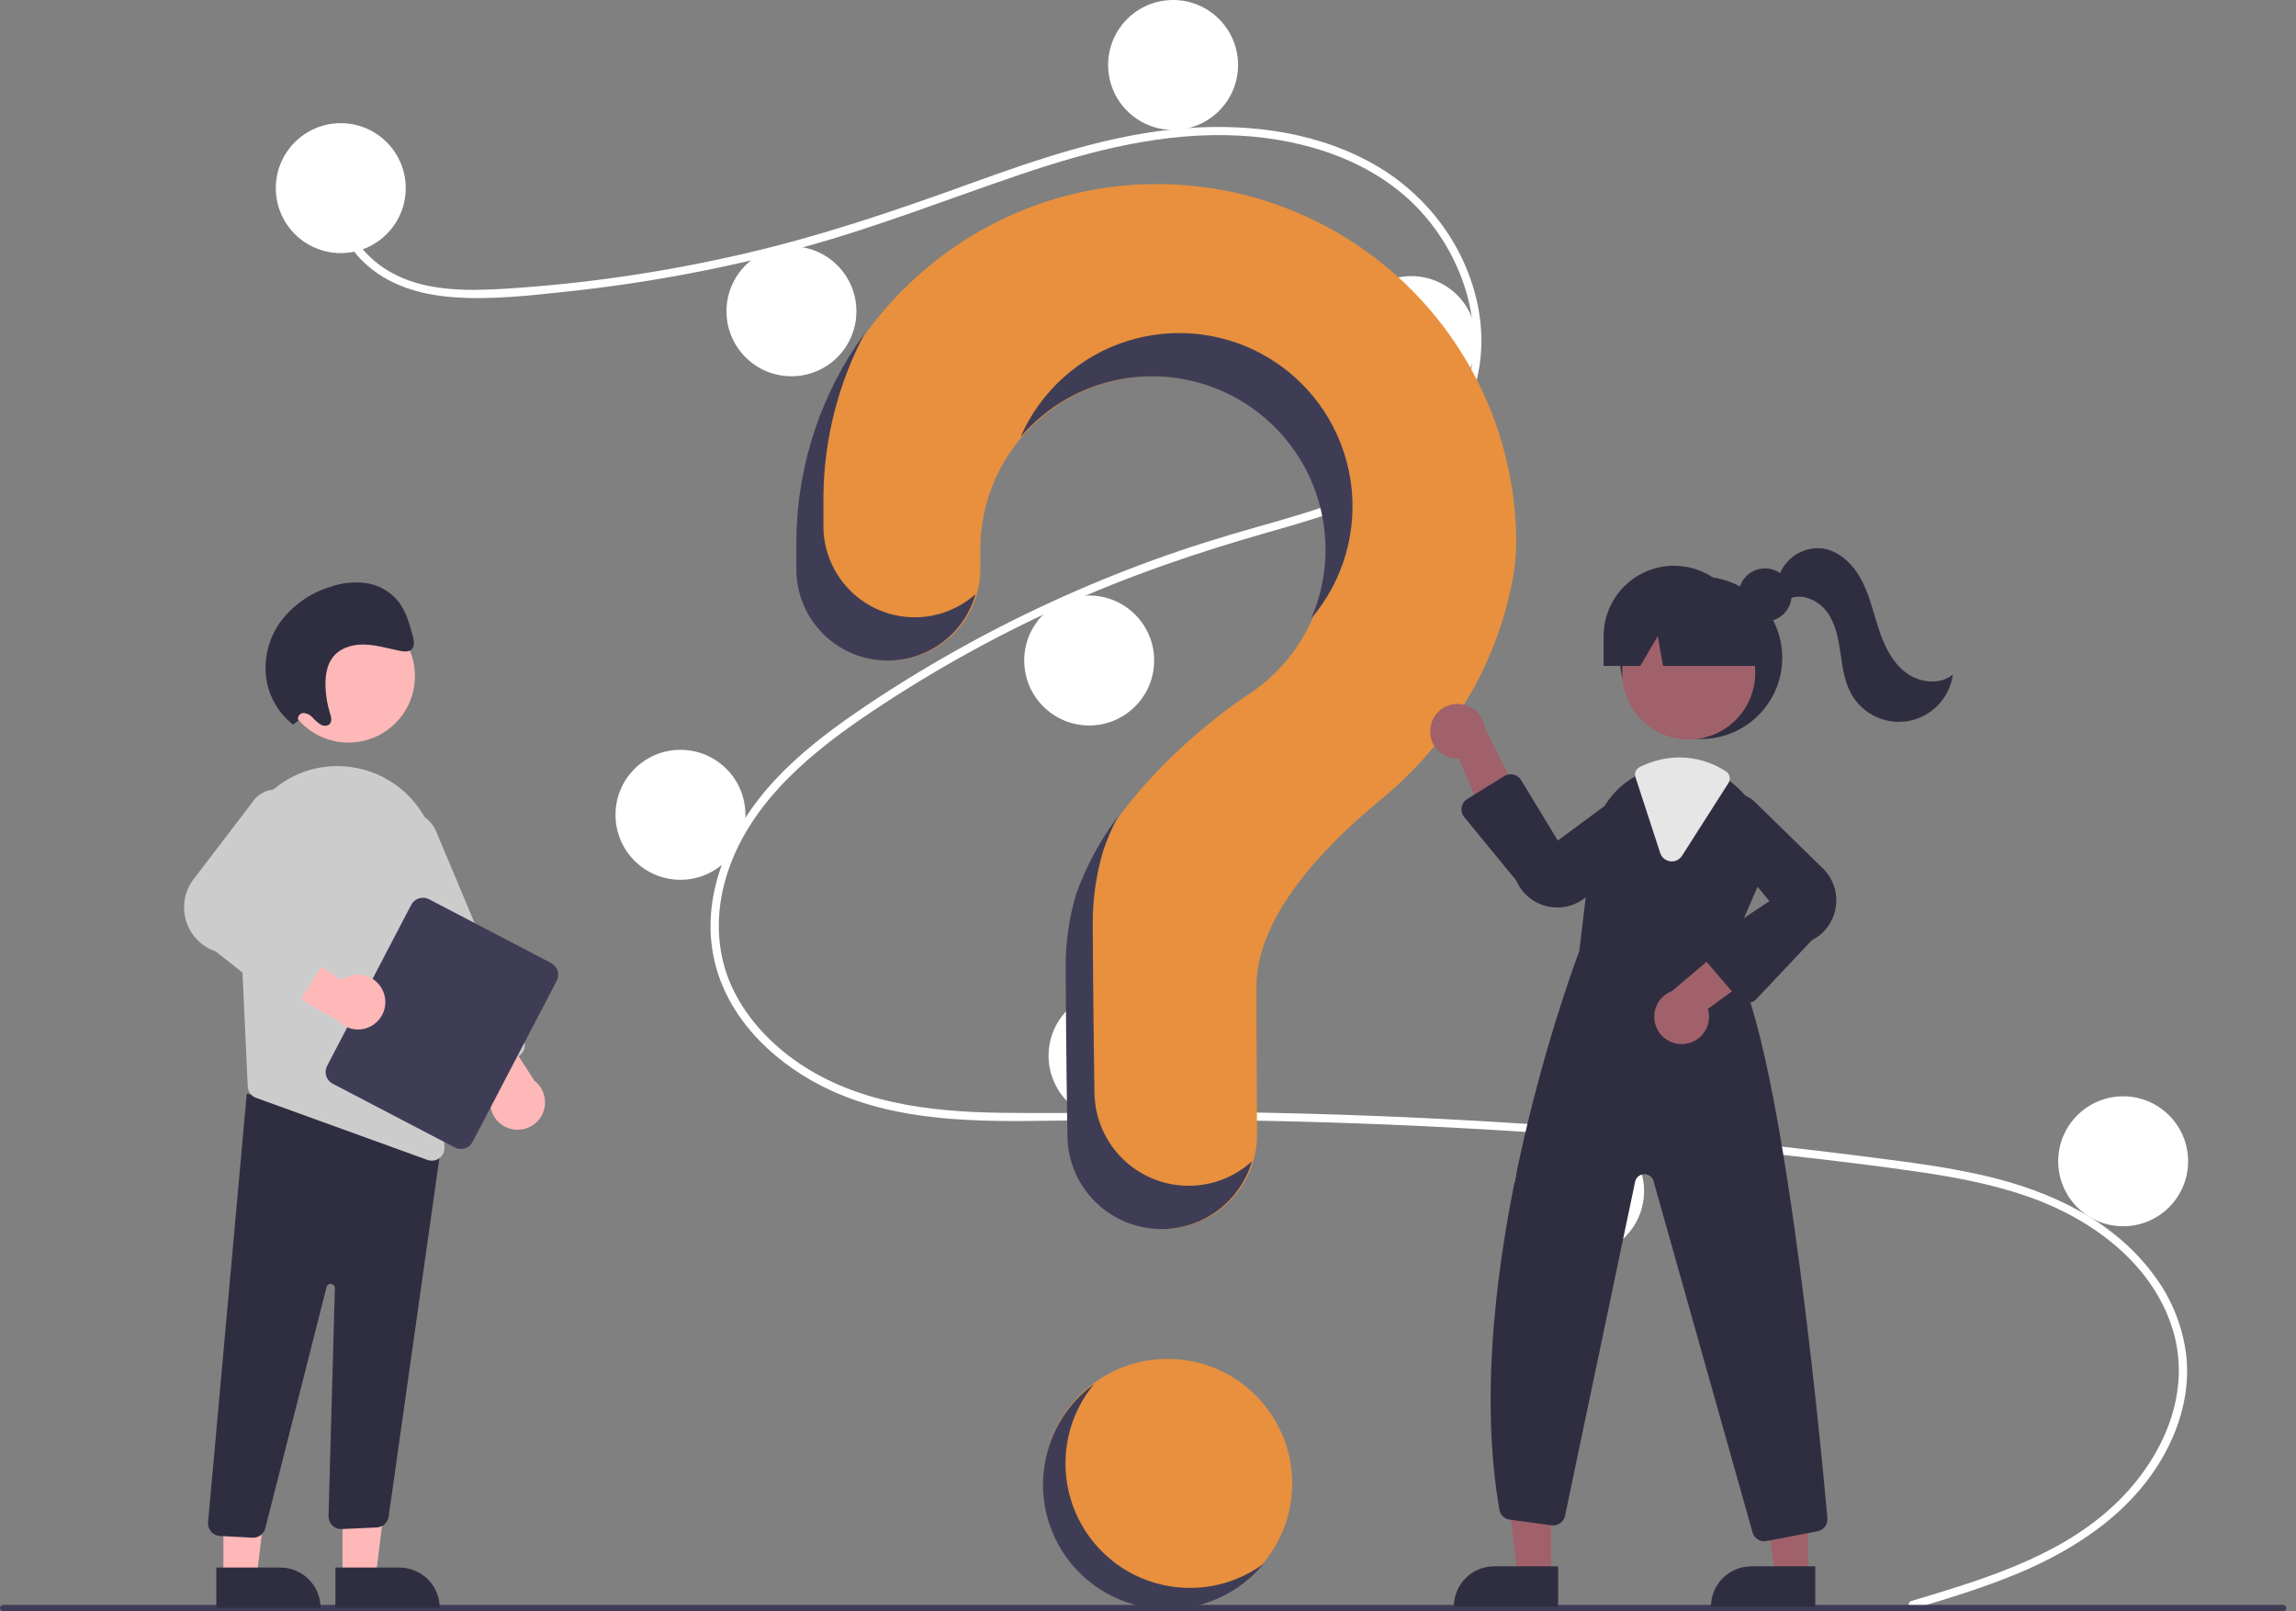 <svg width="228" height="160" viewBox="0 0 228 160" fill="none" xmlns="http://www.w3.org/2000/svg">
<rect x="0" y="0" width="228" height="160" fill="#808080" stroke="none"/>
<g clip-path="url(#clip0_1586_12579)">
<path d="M115.954 159.66C122.782 159.66 128.318 154.125 128.318 147.296C128.318 140.467 122.782 134.932 115.954 134.932C109.125 134.932 103.59 140.467 103.59 147.296C103.59 154.125 109.125 159.66 115.954 159.66Z" fill="#E8903E"/>
<path d="M189.819 158.967C196.736 156.889 204.09 154.723 209.576 149.784C214.478 145.371 217.787 138.633 215.757 132.014C213.73 125.41 207.659 121.006 201.392 118.815C197.837 117.573 194.118 116.884 190.401 116.342C186.36 115.754 182.301 115.272 178.243 114.808C161.815 112.929 145.326 111.781 128.774 111.364C120.607 111.158 112.442 111.163 104.274 111.282C96.979 111.388 89.296 111.385 82.529 108.285C77.266 105.874 72.49 101.487 71.024 95.723C69.331 89.07 72.453 82.294 76.932 77.475C79.292 74.935 82.051 72.797 84.898 70.831C87.985 68.698 91.181 66.717 94.445 64.867C100.875 61.226 107.597 58.127 114.542 55.602C117.968 54.356 121.444 53.282 124.951 52.29C127.912 51.453 130.883 50.615 133.745 49.474C139.278 47.269 144.54 43.534 145.947 37.41C147.28 31.607 145.032 25.307 141.091 20.995C136.531 16.007 129.657 13.821 123.066 13.467C115.666 13.07 108.438 14.922 101.483 17.272C94.065 19.779 86.807 22.661 79.233 24.692C71.722 26.703 64.065 28.126 56.333 28.948C52.548 29.351 48.648 29.806 44.841 29.498C41.65 29.239 38.475 28.301 36.123 26.036C34.106 24.094 32.905 21.425 33.318 18.609C33.393 18.097 34.17 18.314 34.096 18.823C33.593 22.251 35.923 25.411 38.795 27.029C42.114 28.899 46.153 28.902 49.848 28.688C57.861 28.204 65.819 27.053 73.64 25.249C81.325 23.493 88.736 20.984 96.139 18.303C103.169 15.757 110.357 13.273 117.868 12.721C124.385 12.243 131.24 13.192 136.918 16.598C141.908 19.591 145.577 24.583 146.746 30.311C147.889 35.909 146.306 41.543 142.069 45.449C137.682 49.493 131.667 51.222 126.061 52.815C118.951 54.834 111.993 57.195 105.259 60.261C98.432 63.359 91.885 67.04 85.691 71.262C79.711 75.348 73.81 80.49 71.919 87.779C71.038 91.175 71.201 94.776 72.675 97.984C73.985 100.836 76.144 103.234 78.658 105.085C84.658 109.499 92.219 110.406 99.466 110.496C107.606 110.597 115.745 110.323 123.887 110.456C140.48 110.729 157.04 111.739 173.565 113.486C177.705 113.925 181.841 114.409 185.971 114.94C189.686 115.417 193.414 115.891 197.067 116.739C203.561 118.246 209.881 121.145 213.917 126.651C215.709 129.038 216.819 131.867 217.129 134.835C217.411 137.932 216.653 141.036 215.252 143.791C212.153 149.89 206.347 153.77 200.181 156.318C196.878 157.683 193.452 158.717 190.033 159.744C189.535 159.894 189.322 159.116 189.819 158.967L189.819 158.967Z" fill="white"/>
<path d="M33.839 25.132C37.401 25.132 40.29 22.244 40.29 18.681C40.29 15.119 37.401 12.23 33.839 12.23C30.276 12.23 27.388 15.119 27.388 18.681C27.388 22.244 30.276 25.132 33.839 25.132Z" fill="white"/>
<path d="M78.592 37.361C82.155 37.361 85.043 34.473 85.043 30.91C85.043 27.347 82.155 24.459 78.592 24.459C75.029 24.459 72.141 27.347 72.141 30.91C72.141 34.473 75.029 37.361 78.592 37.361Z" fill="white"/>
<path d="M116.491 12.902C120.054 12.902 122.942 10.014 122.942 6.451C122.942 2.888 120.054 0 116.491 0C112.929 0 110.04 2.888 110.04 6.451C110.04 10.014 112.929 12.902 116.491 12.902Z" fill="white"/>
<path d="M140.145 40.318C143.708 40.318 146.596 37.43 146.596 33.867C146.596 30.304 143.708 27.416 140.145 27.416C136.582 27.416 133.694 30.304 133.694 33.867C133.694 37.43 136.582 40.318 140.145 40.318Z" fill="white"/>
<path d="M108.159 72.035C111.722 72.035 114.61 69.147 114.61 65.584C114.61 62.021 111.722 59.133 108.159 59.133C104.596 59.133 101.708 62.021 101.708 65.584C101.708 69.147 104.596 72.035 108.159 72.035Z" fill="white"/>
<path d="M67.572 87.357C71.135 87.357 74.023 84.469 74.023 80.906C74.023 77.343 71.135 74.455 67.572 74.455C64.009 74.455 61.121 77.343 61.121 80.906C61.121 84.469 64.009 87.357 67.572 87.357Z" fill="white"/>
<path d="M110.578 111.279C114.141 111.279 117.029 108.391 117.029 104.828C117.029 101.265 114.141 98.377 110.578 98.377C107.015 98.377 104.127 101.265 104.127 104.828C104.127 108.391 107.015 111.279 110.578 111.279Z" fill="white"/>
<path d="M156.81 124.718C160.373 124.718 163.261 121.83 163.261 118.267C163.261 114.705 160.373 111.816 156.81 111.816C153.247 111.816 150.359 114.705 150.359 118.267C150.359 121.83 153.247 124.718 156.81 124.718Z" fill="white"/>
<path d="M210.836 121.761C214.399 121.761 217.287 118.873 217.287 115.31C217.287 111.748 214.399 108.859 210.836 108.859C207.274 108.859 204.386 111.748 204.386 115.31C204.386 118.873 207.274 121.761 210.836 121.761Z" fill="white"/>
<path d="M114.629 18.278C95.306 18.415 79.484 34.118 79.209 53.44C79.207 53.619 79.205 54.873 79.205 56.514C79.206 58.919 80.161 61.226 81.862 62.927C83.563 64.628 85.87 65.584 88.275 65.584H88.275C89.468 65.584 90.649 65.349 91.75 64.892C92.852 64.435 93.852 63.766 94.695 62.922C95.538 62.079 96.206 61.077 96.662 59.975C97.117 58.873 97.351 57.692 97.35 56.5C97.349 55.384 97.349 54.611 97.349 54.564C97.348 51.578 98.125 48.643 99.603 46.048C101.08 43.453 103.208 41.287 105.777 39.764C108.345 38.241 111.266 37.412 114.252 37.36C117.237 37.308 120.185 38.035 122.805 39.467C125.425 40.9 127.627 42.99 129.195 45.532C130.762 48.074 131.64 50.98 131.744 53.965C131.847 56.949 131.172 59.909 129.784 62.554C128.396 65.198 126.344 67.435 123.83 69.046L123.833 69.05C123.833 69.05 110.923 77.361 106.988 88.762L106.991 88.763C106.299 91.098 105.948 93.522 105.95 95.957C105.95 96.959 106.009 105.72 106.123 112.831C106.162 115.285 107.165 117.625 108.915 119.346C110.664 121.066 113.02 122.031 115.474 122.03H115.474C116.707 122.03 117.928 121.786 119.066 121.312C120.205 120.839 121.238 120.145 122.107 119.27C122.977 118.396 123.664 117.358 124.131 116.216C124.597 115.075 124.834 113.853 124.826 112.62C124.787 106.107 124.765 98.524 124.765 97.973C124.765 90.973 131.519 83.998 137.066 79.449C143.454 74.211 148.051 67.073 149.897 59.021C150.306 57.364 150.531 55.666 150.569 53.959C150.569 49.252 149.637 44.591 147.828 40.245C146.019 35.899 143.367 31.954 140.027 28.637C136.686 25.321 132.722 22.698 128.363 20.92C124.004 19.142 119.337 18.244 114.629 18.278Z" fill="#E8903E"/>
<path d="M226.72 159.999H0.32C0.235 159.999 0.154 159.965 0.094 159.905C0.035 159.845 0.001 159.764 0.001 159.679C0.001 159.595 0.035 159.513 0.094 159.453C0.154 159.393 0.235 159.36 0.32 159.359H226.72C226.805 159.359 226.886 159.393 226.946 159.453C227.006 159.513 227.04 159.595 227.04 159.679C227.04 159.764 227.006 159.846 226.946 159.906C226.886 159.966 226.805 159.999 226.72 159.999Z" fill="#3F3D56"/>
<path d="M168.92 73.379C173.374 73.379 176.984 69.769 176.984 65.316C176.984 60.862 173.374 57.252 168.92 57.252C164.467 57.252 160.857 60.862 160.857 65.316C160.857 69.769 164.467 73.379 168.92 73.379Z" fill="#2F2E41"/>
<path d="M154.02 156.47H150.724L149.157 143.76H154.02L154.02 156.47Z" fill="#A0616A"/>
<path d="M148.371 155.529H154.726V159.531H144.369C144.369 159.005 144.473 158.485 144.674 157.999C144.875 157.514 145.17 157.073 145.541 156.701C145.913 156.33 146.354 156.035 146.839 155.834C147.325 155.633 147.845 155.529 148.371 155.529Z" fill="#2F2E41"/>
<path d="M179.555 156.47H176.259L174.692 143.76H179.555L179.555 156.47Z" fill="#A0616A"/>
<path d="M173.906 155.529H180.261V159.531H169.904C169.904 159.005 170.008 158.485 170.209 157.999C170.41 157.514 170.705 157.073 171.076 156.701C171.448 156.33 171.889 156.035 172.374 155.834C172.86 155.633 173.38 155.529 173.906 155.529Z" fill="#2F2E41"/>
<path d="M167.695 73.426C171.341 73.426 174.297 70.47 174.297 66.824C174.297 63.178 171.341 60.223 167.695 60.223C164.049 60.223 161.093 63.178 161.093 66.824C161.093 70.47 164.049 73.426 167.695 73.426Z" fill="#A0616A"/>
<path d="M171.63 94.722L174.584 87.935C175.301 86.343 175.507 84.568 175.172 82.854C174.838 81.14 173.979 79.572 172.716 78.366C172.456 78.11 172.181 77.87 171.89 77.649C170.433 76.508 168.637 75.887 166.786 75.883C165.542 75.888 164.313 76.161 163.184 76.684C163.088 76.727 162.994 76.772 162.897 76.818C162.711 76.907 162.529 77.004 162.351 77.103C161.194 77.767 160.209 78.695 159.476 79.809C158.743 80.924 158.282 82.196 158.131 83.522L156.828 94.445C156.5 95.303 144.802 126.267 148.893 149.907C148.936 150.16 149.06 150.392 149.244 150.569C149.429 150.747 149.666 150.86 149.92 150.894L154.067 151.458C154.37 151.5 154.677 151.425 154.927 151.249C155.177 151.073 155.351 150.809 155.414 150.509L162.373 117.338C162.416 117.132 162.527 116.946 162.689 116.811C162.85 116.676 163.052 116.598 163.262 116.591C163.473 116.584 163.68 116.647 163.85 116.772C164.02 116.896 164.143 117.074 164.2 117.276L174.033 152.16C174.103 152.413 174.254 152.637 174.463 152.796C174.673 152.955 174.928 153.042 175.191 153.042C175.27 153.041 175.348 153.034 175.425 153.02L180.492 152.044C180.786 151.989 181.05 151.826 181.23 151.587C181.411 151.348 181.495 151.05 181.468 150.751C180.723 142.449 176.766 100.859 171.63 94.722Z" fill="#2F2E41"/>
<path d="M142.039 72.318C141.993 72.711 142.034 73.109 142.158 73.484C142.283 73.859 142.488 74.202 142.76 74.489C143.031 74.776 143.362 75 143.73 75.145C144.097 75.291 144.492 75.354 144.887 75.33L148.577 84.198L151.368 80.06L147.436 72.273C147.352 71.613 147.029 71.007 146.528 70.569C146.027 70.132 145.383 69.893 144.717 69.898C144.052 69.904 143.412 70.153 142.918 70.6C142.425 71.046 142.112 71.657 142.039 72.318L142.039 72.318Z" fill="#A0616A"/>
<path d="M167.329 103.652C167.721 103.605 168.099 103.472 168.434 103.264C168.77 103.055 169.056 102.776 169.272 102.445C169.488 102.114 169.628 101.74 169.684 101.349C169.74 100.957 169.709 100.559 169.594 100.181L177.358 94.526L172.684 92.775L166.027 98.414C165.405 98.649 164.891 99.105 164.582 99.694C164.273 100.283 164.191 100.965 164.352 101.611C164.512 102.256 164.904 102.821 165.452 103.197C166.001 103.573 166.669 103.735 167.329 103.652Z" fill="#A0616A"/>
<path d="M154.672 90.109C154.374 90.108 154.078 90.079 153.786 90.021C153.079 89.887 152.417 89.581 151.857 89.13C151.297 88.679 150.856 88.098 150.574 87.437L145.404 81.133C145.295 80.999 145.215 80.844 145.171 80.678C145.126 80.511 145.118 80.337 145.146 80.167C145.175 79.997 145.239 79.835 145.335 79.692C145.431 79.549 145.556 79.428 145.703 79.337L149.381 77.06C149.517 76.976 149.668 76.92 149.826 76.894C149.983 76.869 150.144 76.875 150.3 76.912C150.455 76.95 150.602 77.017 150.731 77.111C150.86 77.205 150.969 77.324 151.052 77.461L154.695 83.464L161.674 78.307C162.229 78.015 162.871 77.934 163.482 78.076C164.093 78.219 164.632 78.577 165.001 79.085C165.37 79.592 165.543 80.215 165.491 80.841C165.438 81.466 165.162 82.051 164.714 82.489L157.749 88.843C156.93 89.654 155.824 90.109 154.672 90.109Z" fill="#2F2E41"/>
<path d="M173.528 99.589C173.518 99.589 173.509 99.589 173.499 99.589C173.33 99.585 173.163 99.545 173.009 99.472C172.856 99.4 172.72 99.296 172.609 99.167L169.339 95.352C169.228 95.222 169.145 95.07 169.097 94.906C169.049 94.741 169.036 94.569 169.059 94.399C169.083 94.23 169.142 94.067 169.233 93.922C169.324 93.777 169.444 93.653 169.587 93.558L175.71 89.476L170.163 82.807C169.84 82.269 169.722 81.632 169.829 81.014C169.937 80.396 170.263 79.838 170.749 79.44C171.234 79.043 171.846 78.834 172.473 78.851C173.101 78.867 173.701 79.109 174.164 79.532L180.906 86.121C181.437 86.606 181.842 87.212 182.087 87.888C182.332 88.563 182.409 89.288 182.311 90.001C182.214 90.713 181.946 91.391 181.529 91.976C181.112 92.562 180.56 93.037 179.918 93.362L174.408 99.209C174.295 99.329 174.158 99.425 174.007 99.49C173.856 99.555 173.693 99.589 173.528 99.589Z" fill="#2F2E41"/>
<path d="M166.016 85.532C165.964 85.532 165.911 85.529 165.859 85.522C165.632 85.494 165.417 85.402 165.24 85.256C165.063 85.109 164.932 84.916 164.862 84.697L162.405 77.163C162.343 76.973 162.353 76.766 162.431 76.582C162.51 76.398 162.653 76.249 162.833 76.162L162.913 76.124C162.985 76.09 163.057 76.056 163.13 76.023C164.276 75.492 165.523 75.215 166.786 75.211C168.426 75.214 170.029 75.696 171.399 76.597C171.583 76.719 171.711 76.909 171.756 77.125C171.802 77.341 171.76 77.566 171.641 77.751L167.032 84.973C166.923 85.144 166.774 85.286 166.596 85.383C166.419 85.481 166.219 85.532 166.016 85.532Z" fill="#E6E6E6"/>
<path d="M175.278 61.715C176.735 61.715 177.916 60.533 177.916 59.076C177.916 57.619 176.735 56.438 175.278 56.438C173.821 56.438 172.639 57.619 172.639 59.076C172.639 60.533 173.821 61.715 175.278 61.715Z" fill="#2F2E41"/>
<path d="M166.233 56.176C164.379 56.176 162.601 56.912 161.291 58.223C159.98 59.533 159.244 61.311 159.244 63.164V66.121H162.881L164.62 63.164L165.142 66.121H176.178L173.221 63.164C173.221 61.311 172.485 59.533 171.174 58.223C169.864 56.912 168.086 56.176 166.233 56.176Z" fill="#2F2E41"/>
<path d="M176.634 57.269C176.926 56.357 177.53 55.577 178.34 55.065C179.15 54.554 180.115 54.345 181.064 54.475C182.745 54.756 184.075 56.108 184.867 57.617C185.659 59.127 186.025 60.817 186.558 62.436C187.09 64.056 187.845 65.684 189.19 66.733C190.534 67.781 192.597 68.065 193.918 66.987C193.767 68.111 193.267 69.159 192.487 69.983C191.708 70.807 190.69 71.365 189.576 71.579C188.462 71.792 187.31 71.65 186.281 71.172C185.252 70.695 184.4 69.906 183.844 68.917C183.148 67.677 182.968 66.225 182.761 64.818C182.555 63.411 182.286 61.955 181.454 60.802C180.622 59.649 179.065 58.895 177.744 59.421L176.634 57.269Z" fill="#2F2E41"/>
<path d="M90.836 61.294C88.431 61.293 86.124 60.338 84.423 58.637C82.722 56.936 81.766 54.629 81.766 52.223C81.766 50.583 81.767 49.328 81.77 49.15C81.846 43.53 83.262 38.01 85.898 33.047C81.566 38.977 79.184 46.107 79.082 53.45C79.079 53.629 79.078 54.883 79.079 56.524C79.079 58.929 80.034 61.236 81.735 62.937C83.436 64.638 85.743 65.594 88.149 65.594C90.125 65.594 92.048 64.948 93.624 63.755C95.2 62.562 96.344 60.887 96.881 58.985C95.22 60.474 93.067 61.296 90.836 61.294Z" fill="#3F3D56"/>
<path d="M115.244 37.391C118.025 37.523 120.732 38.329 123.133 39.739C125.534 41.148 127.557 43.12 129.028 45.483C130.5 47.847 131.375 50.532 131.58 53.309C131.785 56.085 131.313 58.87 130.205 61.424C131.808 59.541 132.987 57.334 133.66 54.955C134.333 52.575 134.485 50.078 134.106 47.634C133.727 45.191 132.825 42.857 131.462 40.794C130.1 38.73 128.308 36.984 126.209 35.675C124.111 34.367 121.755 33.526 119.302 33.211C116.849 32.895 114.357 33.112 111.996 33.847C109.634 34.582 107.459 35.818 105.619 37.47C103.778 39.121 102.315 41.151 101.33 43.419C103.033 41.416 105.173 39.831 107.585 38.785C109.998 37.74 112.618 37.263 115.244 37.391Z" fill="#3F3D56"/>
<path d="M118.035 117.741C115.581 117.741 113.225 116.777 111.476 115.056C109.726 113.335 108.723 110.996 108.684 108.542C108.57 101.431 108.511 92.669 108.511 91.668C108.509 89.232 108.86 86.809 109.552 84.473L109.549 84.472C109.957 83.3 110.451 82.159 111.025 81.059C109.262 83.409 107.858 86.009 106.861 88.773L106.864 88.774C106.172 91.109 105.821 93.533 105.823 95.969C105.823 96.97 105.882 105.732 105.996 112.843C106.035 115.296 107.038 117.636 108.788 119.357C110.537 121.078 112.893 122.042 115.347 122.041C117.37 122.041 119.339 121.385 120.958 120.171C122.576 118.957 123.758 117.251 124.325 115.309C122.605 116.876 120.362 117.744 118.035 117.741Z" fill="#3F3D56"/>
<path d="M34.013 156.594L37.308 156.593L38.876 143.883L34.012 143.883L34.013 156.594Z" fill="#FFB8B8"/>
<path d="M43.663 159.652L33.307 159.653L33.307 155.651L39.662 155.651C40.723 155.651 41.741 156.073 42.491 156.823C43.242 157.573 43.663 158.591 43.663 159.652L43.663 159.652Z" fill="#2F2E41"/>
<path d="M22.186 156.594L25.481 156.593L27.049 143.883L22.185 143.883L22.186 156.594Z" fill="#FFB8B8"/>
<path d="M31.837 159.652L21.48 159.653L21.48 155.651L27.835 155.651C28.896 155.651 29.914 156.073 30.665 156.823C31.415 157.573 31.837 158.591 31.837 159.652L31.837 159.652Z" fill="#2F2E41"/>
<path d="M25.066 152.684L21.847 152.515C21.681 152.506 21.518 152.465 21.369 152.393C21.219 152.321 21.085 152.22 20.974 152.095C20.864 151.971 20.779 151.826 20.725 151.669C20.671 151.512 20.649 151.346 20.659 151.18L24.506 108.586L42.223 113.367L43.929 112.901L38.592 150.608C38.546 150.892 38.406 151.151 38.193 151.344C37.98 151.537 37.707 151.651 37.42 151.668L33.951 151.83C33.777 151.839 33.603 151.813 33.441 151.752C33.278 151.691 33.13 151.597 33.005 151.476C32.88 151.355 32.782 151.209 32.717 151.048C32.652 150.887 32.62 150.715 32.625 150.541L33.254 127.91C33.257 127.805 33.22 127.703 33.152 127.624C33.083 127.545 32.988 127.494 32.884 127.482C32.78 127.47 32.675 127.497 32.59 127.558C32.505 127.62 32.446 127.71 32.425 127.813L26.362 151.685C26.305 151.968 26.151 152.223 25.927 152.405C25.703 152.588 25.423 152.687 25.134 152.686C25.111 152.686 25.089 152.686 25.066 152.684Z" fill="#2F2E41"/>
<path d="M34.605 73.735C38.251 73.735 41.206 70.779 41.206 67.133C41.206 63.487 38.251 60.531 34.605 60.531C30.958 60.531 28.003 63.487 28.003 67.133C28.003 70.779 30.958 73.735 34.605 73.735Z" fill="#FFB8B8"/>
<path d="M23.613 86.528L24.339 102.19L24.601 107.887C24.612 108.136 24.696 108.375 24.843 108.575C24.99 108.775 25.194 108.926 25.428 109.01L42.452 115.177C42.589 115.228 42.735 115.253 42.882 115.252C43.049 115.253 43.215 115.22 43.37 115.155C43.525 115.09 43.665 114.995 43.782 114.875C43.899 114.755 43.99 114.612 44.051 114.456C44.112 114.3 44.14 114.133 44.135 113.965L43.437 85.805C43.391 83.494 42.541 81.272 41.032 79.522C39.524 77.771 37.452 76.602 35.174 76.215C35.009 76.19 34.842 76.165 34.674 76.143C33.261 75.967 31.827 76.103 30.473 76.542C29.119 76.98 27.877 77.71 26.835 78.68C25.756 79.673 24.908 80.89 24.351 82.246C23.795 83.602 23.543 85.064 23.613 86.528L23.613 86.528Z" fill="#CCCCCC"/>
<path d="M50.584 112.052C50.181 111.927 49.814 111.71 49.51 111.418C49.206 111.125 48.975 110.766 48.835 110.368C48.694 109.971 48.649 109.546 48.702 109.128C48.756 108.709 48.906 108.309 49.141 107.96L43.368 100.283L48.35 99.975L53.068 107.312C53.573 107.702 53.925 108.258 54.061 108.882C54.197 109.506 54.109 110.158 53.813 110.723C53.517 111.289 53.031 111.732 52.44 111.975C51.85 112.218 51.193 112.245 50.584 112.052H50.584Z" fill="#FFB8B8"/>
<path d="M46.525 106.569C46.372 106.507 46.233 106.416 46.116 106.299C45.998 106.183 45.906 106.045 45.842 105.893L37.145 85.17C36.974 84.765 36.885 84.329 36.882 83.889C36.88 83.449 36.965 83.013 37.131 82.605C37.297 82.198 37.542 81.827 37.852 81.514C38.162 81.201 38.53 80.953 38.936 80.782C39.342 80.612 39.777 80.523 40.217 80.522C40.657 80.519 41.094 80.604 41.501 80.771C41.908 80.938 42.279 81.183 42.592 81.493C42.904 81.803 43.152 82.171 43.322 82.577L52.02 103.3C52.148 103.607 52.15 103.953 52.024 104.261C51.898 104.569 51.655 104.815 51.348 104.944L47.487 106.565C47.335 106.629 47.171 106.663 47.006 106.664C46.841 106.664 46.678 106.632 46.525 106.57L46.525 106.569Z" fill="#CCCCCC"/>
<path d="M32.482 105.839L40.836 89.844C40.997 89.536 41.273 89.305 41.605 89.201C41.936 89.097 42.295 89.129 42.603 89.289L54.728 95.622C55.036 95.783 55.267 96.059 55.371 96.391C55.475 96.722 55.444 97.081 55.283 97.389L46.929 113.384C46.768 113.692 46.492 113.923 46.16 114.027C45.829 114.131 45.47 114.099 45.162 113.939L33.037 107.606C32.729 107.445 32.498 107.169 32.394 106.837C32.29 106.506 32.322 106.147 32.482 105.839Z" fill="#3F3D56"/>
<path d="M38.084 98.532C37.936 98.137 37.697 97.783 37.387 97.497C37.078 97.211 36.705 97.002 36.3 96.885C35.895 96.769 35.468 96.749 35.054 96.826C34.639 96.904 34.249 97.078 33.913 97.333L25.909 92.023L25.896 97.015L33.499 101.292C33.918 101.773 34.494 102.091 35.125 102.19C35.756 102.289 36.401 102.163 36.948 101.834C37.495 101.505 37.909 100.993 38.117 100.39C38.325 99.786 38.313 99.128 38.084 98.532Z" fill="#FFB8B8"/>
<path d="M27.964 99.653L21.423 94.471C20.715 94.234 20.076 93.828 19.559 93.289C19.043 92.749 18.666 92.093 18.459 91.376C18.252 90.659 18.222 89.902 18.372 89.171C18.522 88.439 18.848 87.755 19.32 87.178L25.26 79.394C25.672 78.889 26.253 78.55 26.895 78.439C27.537 78.327 28.198 78.45 28.756 78.786C29.315 79.121 29.735 79.646 29.938 80.266C30.141 80.885 30.115 81.556 29.864 82.158L25.164 89.845L32.071 93.121C32.231 93.197 32.374 93.306 32.489 93.442C32.604 93.577 32.689 93.736 32.739 93.906C32.788 94.077 32.801 94.256 32.776 94.432C32.751 94.608 32.689 94.777 32.594 94.927L29.806 99.339C29.712 99.488 29.588 99.615 29.441 99.713C29.294 99.811 29.129 99.877 28.955 99.906C28.948 99.908 28.941 99.909 28.934 99.91C28.764 99.936 28.59 99.926 28.423 99.882C28.256 99.838 28.1 99.76 27.964 99.653Z" fill="#CCCCCC"/>
<path d="M29.616 71.554C29.588 71.471 29.579 71.382 29.59 71.296C29.601 71.209 29.632 71.126 29.68 71.052C29.728 70.979 29.792 70.918 29.868 70.874C29.943 70.829 30.028 70.803 30.115 70.796C30.294 70.806 30.469 70.852 30.629 70.931C30.79 71.01 30.933 71.121 31.049 71.257C31.288 71.532 31.566 71.771 31.875 71.966C32.194 72.127 32.627 72.104 32.809 71.797C32.98 71.509 32.863 71.123 32.76 70.788C32.496 69.936 32.349 69.053 32.322 68.162C32.292 67.167 32.432 66.129 32.983 65.353C33.693 64.352 34.964 63.972 36.167 64C37.369 64.027 38.552 64.399 39.743 64.633C40.155 64.714 40.638 64.756 40.913 64.437C41.206 64.098 41.098 63.55 40.974 63.092C40.651 61.905 40.309 60.677 39.559 59.718C38.748 58.722 37.589 58.069 36.317 57.893C35.095 57.742 33.855 57.882 32.698 58.304C30.814 58.898 29.155 60.053 27.945 61.615C26.698 63.276 26.159 65.363 26.446 67.421C26.727 69.213 27.676 70.832 29.103 71.951L29.616 71.554Z" fill="#2F2E41"/>
<path d="M113.23 156.645C111.473 155.88 109.919 154.717 108.689 153.249C107.458 151.78 106.587 150.046 106.142 148.182C105.697 146.319 105.691 144.377 106.125 142.511C106.559 140.645 107.42 138.906 108.641 137.43C107.225 138.464 106.045 139.787 105.18 141.312C104.314 142.836 103.783 144.528 103.621 146.273C103.459 148.019 103.671 149.78 104.241 151.437C104.811 153.095 105.728 154.613 106.93 155.89C108.132 157.166 109.591 158.173 111.212 158.842C112.832 159.511 114.576 159.828 116.329 159.772C118.081 159.716 119.802 159.288 121.376 158.516C122.95 157.744 124.342 156.646 125.459 155.295C123.716 156.568 121.67 157.363 119.525 157.6C117.379 157.837 115.209 157.508 113.23 156.645Z" fill="#3F3D56"/>
</g>
<defs>
<clipPath id="clip0_1586_12579">
<rect width="227.04" height="160" fill="white"/>
</clipPath>
</defs>
</svg>
